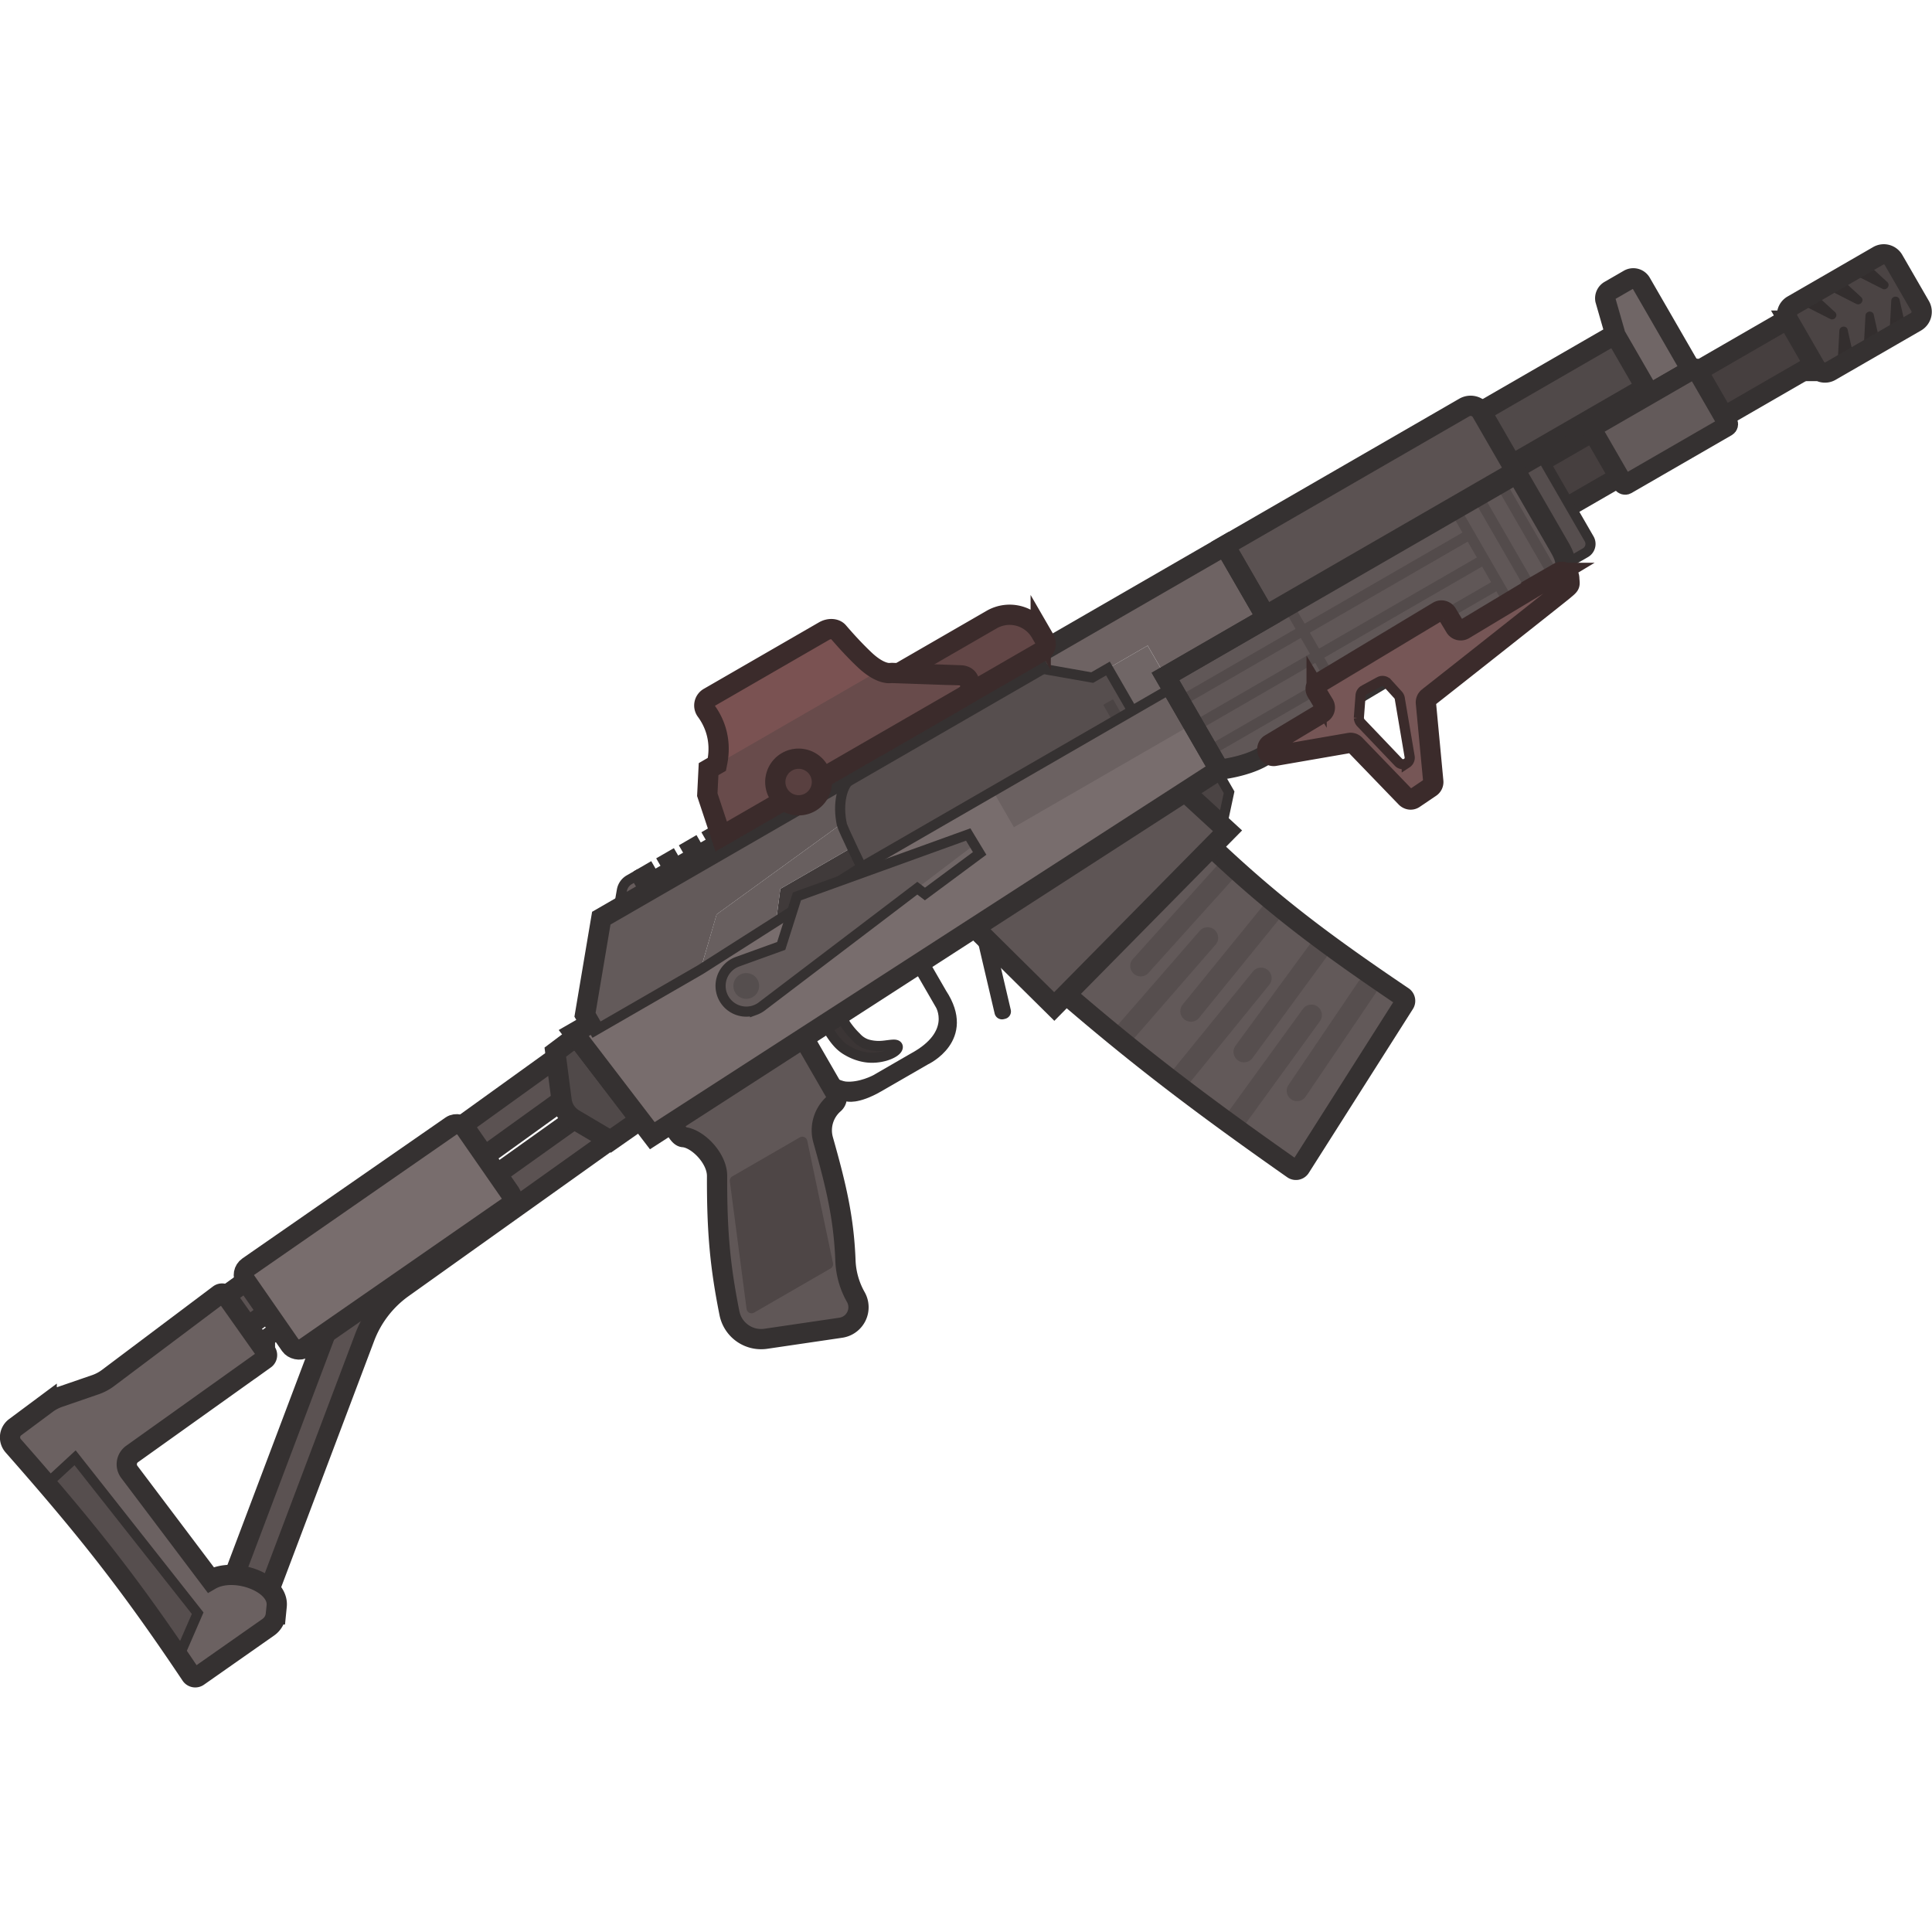 <svg xmlns="http://www.w3.org/2000/svg" width="110" height="110" fill="none" viewBox="0 0 110 110"><g clip-path="url(#a)" transform="translate(-.928 -2.428)scale(1.013)"><path fill="#403a3a" d="M48.804 50.027c-.29-.613-.548-1.18-.57-1.284-.25-1.139-.018-2.295.601-2.652l10.596-6.118 2.871.507.885-.51 1.65 2.857-15.25 8.805-5.053 2.556.24-1.835z"/><path fill="#504949" stroke="#353131" stroke-miterlimit="3.994" stroke-width="1.138" d="m93.656 20.054-10.533 6.08 1.721 2.982 10.533-6.081z"/><path fill="#585050" stroke="#353131" stroke-miterlimit="3.994" stroke-width="0.569" d="m90.066 26.001 3.401-1.964.325.563-3.4 1.964z"/><path fill="#706666" stroke="#353131" stroke-miterlimit="3.994" stroke-width="1.138" d="m91.675 21.094-.531-1.847a.5.5 0 0 1 .249-.52l1.073-.62a.5.5 0 0 1 .684.184l2.828 4.9-2.352 1.358-1.896-3.285c-.02-.033-.033-.086-.045-.131z"/><path fill="#463f3f" stroke="#353131" stroke-miterlimit="3.994" stroke-width="1.138" d="M102.515 19.685 85.18 29.693l1.479 2.562 17.335-10.008Z"/><rect width="6.8" height="3.74" x="90.33" y="26.451" fill="#635a5a" stroke="#353131" stroke-miterlimit="3.994" stroke-width="1.138" rx="0.142" transform="rotate(-30 90.33 26.451)"/><path fill="#484141" stroke="#353131" stroke-miterlimit="3.994" stroke-width="0.569" d="M56.126 54.529a.14.14 0 0 0-.106.17l1.077 4.597a.14.14 0 0 0 .17.106l.075-.018a.14.14 0 0 0 .106-.17l-1.077-4.597a.14.14 0 0 0-.17-.106z"/><path fill="#4b4444" stroke="#353131" stroke-miterlimit="3.994" stroke-width="0.569" d="m69.997 46.928-.418 1.958-2.557-1.85 2.206-1.441Z"/><path fill="#625959" d="m56.12 54.1 10.395-6.546c4.703 4.743 7.688 7.104 13.25 10.859.128.086.166.26.083.39l-5.853 9.215a.286.286 0 0 1-.405.08c-7.143-5.009-11.006-8.128-17.47-13.999"/><path fill="#564e4e" d="m70.155 51.875-4.692 5.207a.58.58 0 0 1-.828.037.58.58 0 0 1-.037-.83l4.692-5.206a.58.58 0 0 1 .829-.037.596.596 0 0 1 .036.829m2.578 2.284-4.421 5.442a.587.587 0 0 1-.832.09.587.587 0 0 1-.09-.833l4.422-5.441a.587.587 0 0 1 .832-.09.587.587 0 0 1 .09.832m2.726 2.046-4.145 5.656a.593.593 0 0 1-.823.135.593.593 0 0 1-.135-.823l4.145-5.655a.593.593 0 0 1 .822-.135c.262.188.324.56.136.822m2.767 2.022-3.925 5.801a.58.58 0 0 1-.808.16.58.58 0 0 1-.16-.807l3.924-5.801a.58.58 0 0 1 .808-.16.577.577 0 0 1 .16.807m-8.198 6.553 4.117-5.674a.593.593 0 0 1 .823-.135c.262.189.324.56.135.823l-4.117 5.674a.593.593 0 0 1-.823.135.593.593 0 0 1-.135-.823m-3.116-2.333 4.421-5.442a.587.587 0 0 1 .832-.09.587.587 0 0 1 .09.833l-4.421 5.442a.587.587 0 0 1-.833.089.587.587 0 0 1-.089-.832m-3.152-2.46 4.607-5.295a.592.592 0 0 1 .891.777l-4.608 5.295a.59.59 0 0 1-.834.057.6.6 0 0 1-.057-.834"/><path stroke="#353131" stroke-miterlimit="3.994" stroke-width="1.138" d="m56.12 54.1 10.395-6.546c4.703 4.743 7.688 7.104 13.25 10.859.128.086.166.26.083.39l-5.853 9.215a.286.286 0 0 1-.405.08c-7.143-5.009-11.006-8.128-17.47-13.999z"/><path fill="#5e5555" stroke="#353131" stroke-miterlimit="3.994" stroke-width="1.138" d="m55.624 54.467 4.547 4.5 9.738-9.875-2.496-2.295z"/><path fill="#564e4e" stroke="#353131" stroke-miterlimit="3.994" stroke-width="0.569" d="m87.63 28.174-1.671.964 2.89 5.004 1.177-.68a.57.57 0 0 0 .208-.777z"/><path fill="#605757" d="M86.179 29.01 66.422 40.418l3.025 5.239s1.439-.151 2.423-.72c.983-.567 2.207-1.681 2.207-1.681l14.476-8.63c.519-.324.392-.822.01-1.485z"/><path fill="#564e4e" stroke="#353131" stroke-miterlimit="3.994" stroke-width="0.569" d="m52.428 56.557 1.345 2.328s.97 1.618-1.514 2.967l-2.129 1.23s-.87.472-1.718.385c-.362-.038-1.115-.45-1.128-.323-.088.547 1.228.872 1.228.872s.539.198 1.813-.538l2.613-1.508s2.586-1.19.91-3.74l-1.244-2.154Z"/><path fill="#605757" stroke="#353131" stroke-miterlimit="3.994" stroke-width="1.138" d="M38.658 65.457c.19.327.417.835.66.851.774.052 1.905 1.163 1.901 2.189-.01 3.129.17 5.078.698 7.718a1.815 1.815 0 0 0 2.054 1.426l4.204-.619a1.163 1.163 0 0 0 .838-1.731 4.5 4.5 0 0 1-.58-2.085c-.097-2.395-.533-4.194-1.252-6.74a1.98 1.98 0 0 1 .607-2.035.46.46 0 0 0 .097-.578l-1.861-3.224z"/><path fill="#3b3535" d="M47.07 59.624c.248.4.49.822.72 1.13.23.31.461.534.761.7.308.18.679.322 1.064.372.386.05.765 0 1.07-.09.304-.092.534-.224.632-.349s.077-.248-.09-.271c-.165-.023-.497.05-.793.067a2.3 2.3 0 0 1-.804-.097 1.4 1.4 0 0 1-.584-.393 4.5 4.5 0 0 1-.503-.577c-.143-.189-.233-.375-.358-.592s-.28-.484-.422-.759"/><path stroke="#353131" stroke-miterlimit="3.994" stroke-width="0.569" d="M47.07 59.624c.248.4.49.822.72 1.13.23.31.461.534.761.7.308.18.679.322 1.064.372.386.05.765 0 1.07-.09.304-.092.534-.224.632-.349s.077-.248-.09-.271c-.165-.023-.497.05-.793.067a2.3 2.3 0 0 1-.804-.097 1.4 1.4 0 0 1-.584-.393 4.5 4.5 0 0 1-.503-.577c-.143-.189-.233-.375-.358-.592s-.28-.484-.422-.759"/><path fill="#4b4444" d="m108.613 20.475-4.806 2.774a.627.627 0 0 1-.864-.232l-1.502-2.6a.63.63 0 0 1 .232-.864l4.805-2.775a.63.63 0 0 1 .865.232l1.501 2.6a.647.647 0 0 1-.231.865"/><path fill="#332e2e" d="m102.878 18.857-.927.536 1.829.929c.218.112.447-.14.309-.348zm1.467-.845-.927.535 1.829.93c.218.111.447-.14.309-.349zm1.467-.848-.927.535 1.829.93c.218.112.446-.14.309-.349zm-.697 5.33-.927.535.11-2.048c.012-.245.343-.317.456-.094zm1.467-.844-.927.535.11-2.049c.011-.245.343-.317.455-.093zm.524-.306.11-2.049c.012-.244.343-.317.456-.093l.361 1.607z"/><path fill="#534b4b" d="m67.384 42.089 16.264-9.39-.294-.51-16.264 9.39Zm.813 1.401L84.46 34.1l-.294-.51-16.264 9.39ZM69 44.879l16.263-9.39-.294-.51-16.264 9.39Z"/><path fill="#534b4b" d="m73.574 36.29-.51.294 3.126 5.413.505-.301z"/><path fill="#5b5252" stroke="#353131" stroke-miterlimit="3.994" stroke-width="1.138" d="M32.176 61.848 3.178 82.73l1.245 1.73L33.42 63.578Z"/><path fill="#4b4444" stroke="#353131" stroke-miterlimit="3.994" stroke-width="0.569" d="M16.584 76.837 4.995 85.18l.25.346 11.588-8.344z"/><path fill="#5b5252" stroke="#353131" stroke-miterlimit="3.994" stroke-width="1.138" d="M34.145 64.611 22.32 73.045a8.17 8.17 0 0 0-2.9 3.767L13.4 92.755l1.994.753 6.018-15.943a6.04 6.04 0 0 1 2.143-2.785l11.827-8.433z"/><rect width="15.031" height="5.554" x="14.398" y="73.918" fill="#786d6d" stroke="#353131" stroke-miterlimit="3.994" stroke-width="1.138" rx="0.569" transform="rotate(-34.75 14.398 73.918)"/><path fill="#6b6161" d="M15.807 78.79 8.34 84.119a.71.71 0 0 0-.155 1.007l4.572 6.065c1.32-.762 3.834.155 3.711 1.466l-.048.479a1 1 0 0 1-.419.716l-3.948 2.768a.287.287 0 0 1-.401-.076c-3.57-5.338-5.999-8.347-9.994-12.888a.713.713 0 0 1 .109-1.043l1.774-1.32a2.6 2.6 0 0 1 .695-.366l2.046-.704a2.6 2.6 0 0 0 .705-.375l6.24-4.69a.284.284 0 0 1 .404.063l2.243 3.175c.09.128.06.305-.067.396"/><path fill="#564e4e" stroke="#353131" stroke-miterlimit="3.994" stroke-width="0.569" d="m10.962 95.517 1.064-2.45-6.89-8.735-1.601 1.479c2.725 3.177 4.791 5.83 7.427 9.706z"/><path fill="#4e4646" d="m42.077 68.514 3.792-2.19a.284.284 0 0 1 .42.188l1.443 6.876a.28.28 0 0 1-.136.305l-4.296 2.48a.284.284 0 0 1-.423-.21l-.94-7.166a.28.28 0 0 1 .14-.283"/><path fill="#504949" stroke="#353131" stroke-miterlimit="3.994" stroke-width="1.138" d="m33.306 60.644-1.178.887.354 2.722c.057.434.31.817.686 1.04l2.056 1.216 1.674-1.17z"/><path fill="#564e4e" d="M48.235 48.744c.05.225 1.228 2.67 1.354 2.888l15.25-8.804-1.65-2.858-.885.51-2.87-.506-10.597 6.118c-.619.357-.851 1.513-.602 2.652"/><path fill="#635a5a" d="m34.714 54.004 24.491-14.14.105.182-10.47 6.045c-.61.352-.845 1.477-.614 2.599l-7.03 5.098-.906 3.104-5.967 3.446-.523-.905z"/><path fill="#665c5c" stroke="#353131" stroke-miterlimit="3.994" stroke-width="0.569" d="M36.283 51.844a.85.85 0 0 0-.414.591l-.176 1.003 23.51-13.574-.303-.524-22.012 12.708-.24-.415Z"/><path fill="#867979" stroke="#353131" stroke-miterlimit="3.994" stroke-width="0.569" d="m36.916 51.477.5-.29.24.416-.5.289zm1.271-.733.501-.289.24.415-.5.29zm1.272-.732.5-.29.24.416-.5.289zm1.268-.734.5-.289.24.415-.5.29zm1.269-.732.5-.29.24.416-.5.289zm1.27-.734.5-.29.24.416-.5.289zm1.271-.734.5-.289.24.415-.5.29zm1.272-.733.5-.29.24.416-.5.289zm1.269-.732.5-.289.24.415-.5.29zm1.27-.734 3.86-2.23.24.416-3.86 2.23zm4.615-2.665.5-.29.24.416-.5.289zm1.269-.734.501-.288.24.415-.501.288zm1.272-.732.5-.289.24.415-.5.289zm3.156-1.823-1.887 1.09.24.415 3.087-1.782c-.24-.416-.765-.112-1.44.277z"/><path fill="#4b4444" d="m62.924 42.015.548-.317.464.803-.549.316z"/><path fill="#706666" d="m65.418 38.682-2.23 1.288 1.37 2.373 2.23-1.288z"/><path fill="#6e6363" d="m66.423 40.418 5.684-3.282-2.347-4.066-10.86 6.27.408.706.126-.072 2.87.507 3.116-1.8z"/><path fill="#685f5f" d="M48.235 48.744c.022.103.283.675.57 1.284l-4.029 2.326-.24 1.835-4.245 2.703.902-3.103 7.03-5.098z"/><path fill="#5b5252" d="m72.036 37.012 14.072-8.124-1.921-3.328a.71.71 0 0 0-.97-.26L69.76 33.07z"/><path fill="#534b4b" d="m82.953 30.874-.51.294 3.05 5.282.506-.301zm1.274-.737-.51.295 3.04 5.264.505-.302zm1.277-.736-.51.294 3.03 5.247.505-.302z"/><path stroke="#353131" stroke-miterlimit="3.994" stroke-width="1.138" d="M15.807 78.79 8.34 84.119a.71.71 0 0 0-.155 1.007l4.572 6.065c1.32-.762 3.834.155 3.711 1.466l-.048.479a1 1 0 0 1-.419.716l-3.948 2.768a.287.287 0 0 1-.401-.076c-3.57-5.338-5.999-8.347-9.994-12.888a.713.713 0 0 1 .109-1.043l1.774-1.32a2.6 2.6 0 0 1 .695-.366l2.046-.704a2.6 2.6 0 0 0 .705-.375l6.24-4.69a.284.284 0 0 1 .404.063l2.243 3.175c.09.128.06.305-.067.396z"/><path stroke="#353131" stroke-miterlimit="3.994" stroke-width="0.569" d="M48.235 48.744c.05.225 1.228 2.67 1.354 2.888l15.25-8.804-1.65-2.858-.885.51-2.87-.506-10.597 6.118c-.619.357-.851 1.513-.602 2.652z"/><path fill="#786d6d" d="m37.58 66.23-4.416-5.77.919-.53.236.409 5.968-3.445 9.021-5.745L66.79 41.056l2.657 4.601z"/><path fill="#706666" d="m55.682 49.878.292.484-3.074 2.282-.429-.327z"/><path fill="#6b6161" d="m56.732 46.863 10.059-5.807 1.171 2.028-10.059 5.807Z"/><path stroke="#353131" stroke-miterlimit="3.994" stroke-width="1.138" d="m66.422 40.416 5.684-3.282-2.347-4.065-10.86 6.27.303.524-24.49 14.14-.915 5.429.286.496-.918.53 4.415 5.771 31.867-20.573z"/><path stroke="#353131" stroke-miterlimit="3.994" stroke-width="0.569" d="m37.58 66.23-4.416-5.77.919-.53.236.409 5.968-3.445 9.021-5.745L66.79 41.056l2.657 4.601z"/><path fill="#635a5a" d="m44.823 55.561-2.454.887a1.446 1.446 0 1 0 1.394 2.49l11.919-9.06-.35-.579-9.625 3.478z"/><circle cx="42.859" cy="57.813" r="0.724" fill="#554e4e" transform="rotate(-19.864 42.859 57.813)"/><path stroke="#353131" stroke-miterlimit="3.994" stroke-width="0.569" d="m42.37 56.449 2.455-.887.884-2.784 9.625-3.478.643 1.063-3.075 2.281-.428-.326-8.71 6.621q-.181.146-.41.23a1.446 1.446 0 1 1-.983-2.72z"/><path stroke="#353131" stroke-miterlimit="3.994" stroke-width="1.138" d="M86.179 29.01 66.422 40.418l3.025 5.239s1.439-.151 2.423-.72c.983-.567 2.207-1.681 2.207-1.681l14.476-8.63c.519-.324.392-.822.01-1.485zm-14.143 8.002 14.072-8.124-1.921-3.328a.71.71 0 0 0-.97-.26L69.76 33.07z"/><path fill="#765656" d="M72.199 44.713c.068.114.2.19.343.172l4.215-.73a.35.35 0 0 1 .318.1l2.865 2.967c.128.128.315.153.459.05l.916-.62a.36.36 0 0 0 .159-.335l-.415-4.405a.36.36 0 0 1 .133-.32c1.04-.814 7.024-5.543 7.508-5.937.527-.438.436-.331.416-.766-.018-.315-.298-.353-.45-.348a.4.4 0 0 0-.174.054l-5.286 3.176a.364.364 0 0 1-.505-.126l-.454-.756a.364.364 0 0 0-.505-.126l-6.699 4.026a.364.364 0 0 0-.126.505l.41.68a.364.364 0 0 1-.126.506l-2.902 1.743c-.151.091-.206.314-.1.49m7.33.54-2.134-2.237a.47.47 0 0 1-.107-.263l.096-1.266a.38.38 0 0 1 .182-.298l.88-.478a.36.36 0 0 1 .442.078l.61.67a.4.4 0 0 1 .087.172l.56 3.304a.37.37 0 0 1-.164.356c-.158.09-.33.078-.452-.038"/><path stroke="#3b2b2b" stroke-miterlimit="3.994" stroke-width="1.138" d="M72.542 44.885a.35.35 0 0 1-.343-.172c-.106-.176-.051-.398.1-.49l2.902-1.743a.364.364 0 0 0 .126-.505l-.41-.681a.364.364 0 0 1 .126-.505l6.699-4.026a.364.364 0 0 1 .505.126l.454.756a.364.364 0 0 0 .505.126l5.286-3.176a.4.4 0 0 1 .174-.053c.152-.006.432.032.45.347.02.435.111.328-.416.766-.484.394-6.468 5.123-7.508 5.937a.36.36 0 0 0-.133.32l.415 4.405a.36.36 0 0 1-.16.336l-.915.619c-.144.103-.33.078-.46-.05l-2.864-2.967a.35.35 0 0 0-.318-.1z"/><path stroke="#3b2b2b" stroke-miterlimit="3.994" stroke-width="0.569" d="m77.397 43.016 2.134 2.238c.121.116.303.123.452.037a.37.37 0 0 0 .164-.356l-.56-3.304a.4.4 0 0 0-.087-.171l-.61-.67a.36.36 0 0 0-.442-.078l-.88.478a.38.38 0 0 0-.182.298l-.096 1.266a.47.47 0 0 0 .107.262z"/><path stroke="#353131" stroke-miterlimit="3.994" stroke-width="1.138" d="m108.613 20.475-4.806 2.774a.627.627 0 0 1-.864-.232l-1.502-2.6a.63.63 0 0 1 .232-.864l4.805-2.775a.63.63 0 0 1 .865.232l1.501 2.6a.647.647 0 0 1-.231.865z"/><path fill="#624646" stroke="#3b2b2b" stroke-miterlimit="3.994" stroke-width="1.138" d="m50.334 44.285 9.1-5.254a.52.52 0 0 0 .189-.704l-.214-.37a2.02 2.02 0 0 0-2.754-.738l-7.8 4.504a.52.52 0 0 0-.19.704l.965 1.67c.14.241.461.328.704.188z"/><path fill="#7a5252" d="m50.884 43.969 4.193-2.421c.293-.17.453-.483.358-.734l-.07-.18c-.063-.168-.22-.264-.432-.278l-3.885-.136-.099.006c-.144.015-.666-.006-1.464-.77a21 21 0 0 1-1.45-1.541c-.164-.195-.515-.213-.808-.044l-6.462 3.731a.51.51 0 0 0-.16.755c.396.537.904 1.535.618 2.923-.295 1.462.136 2.709.459 3.356a.52.52 0 0 0 .718.214l5.022-2.9z"/><path fill="#684b4b" d="m41.45 49.414-.78-2.353.072-1.436 9.139-5.276 5.003.63-.037.7z"/><path stroke="#3b2b2b" stroke-miterlimit="3.994" stroke-width="1.138" d="m55.077 41.547-4.194 2.422-.05.028-9.382 5.417-.781-2.353.072-1.435.466-.27.015-.076c.285-1.388-.223-2.387-.618-2.923a.51.51 0 0 1 .16-.755l6.462-3.731c.293-.17.643-.15.807.044.312.364.85.971 1.45 1.541.798.764 1.32.785 1.465.77l.098-.006 3.886.136c.211.014.369.11.432.277l.07.18c.094.252-.065.565-.358.734z"/><path fill="#594040" stroke="#3b2b2b" stroke-miterlimit="3.994" stroke-width="1.138" d="M46.428 47.5a1.31 1.31 0 1 0-1.31-2.268 1.31 1.31 0 0 0 1.31 2.268z"/></g><defs><clipPath id="a"><path fill="#fff" d="M0 0h110v110H0z"/></clipPath></defs></svg>